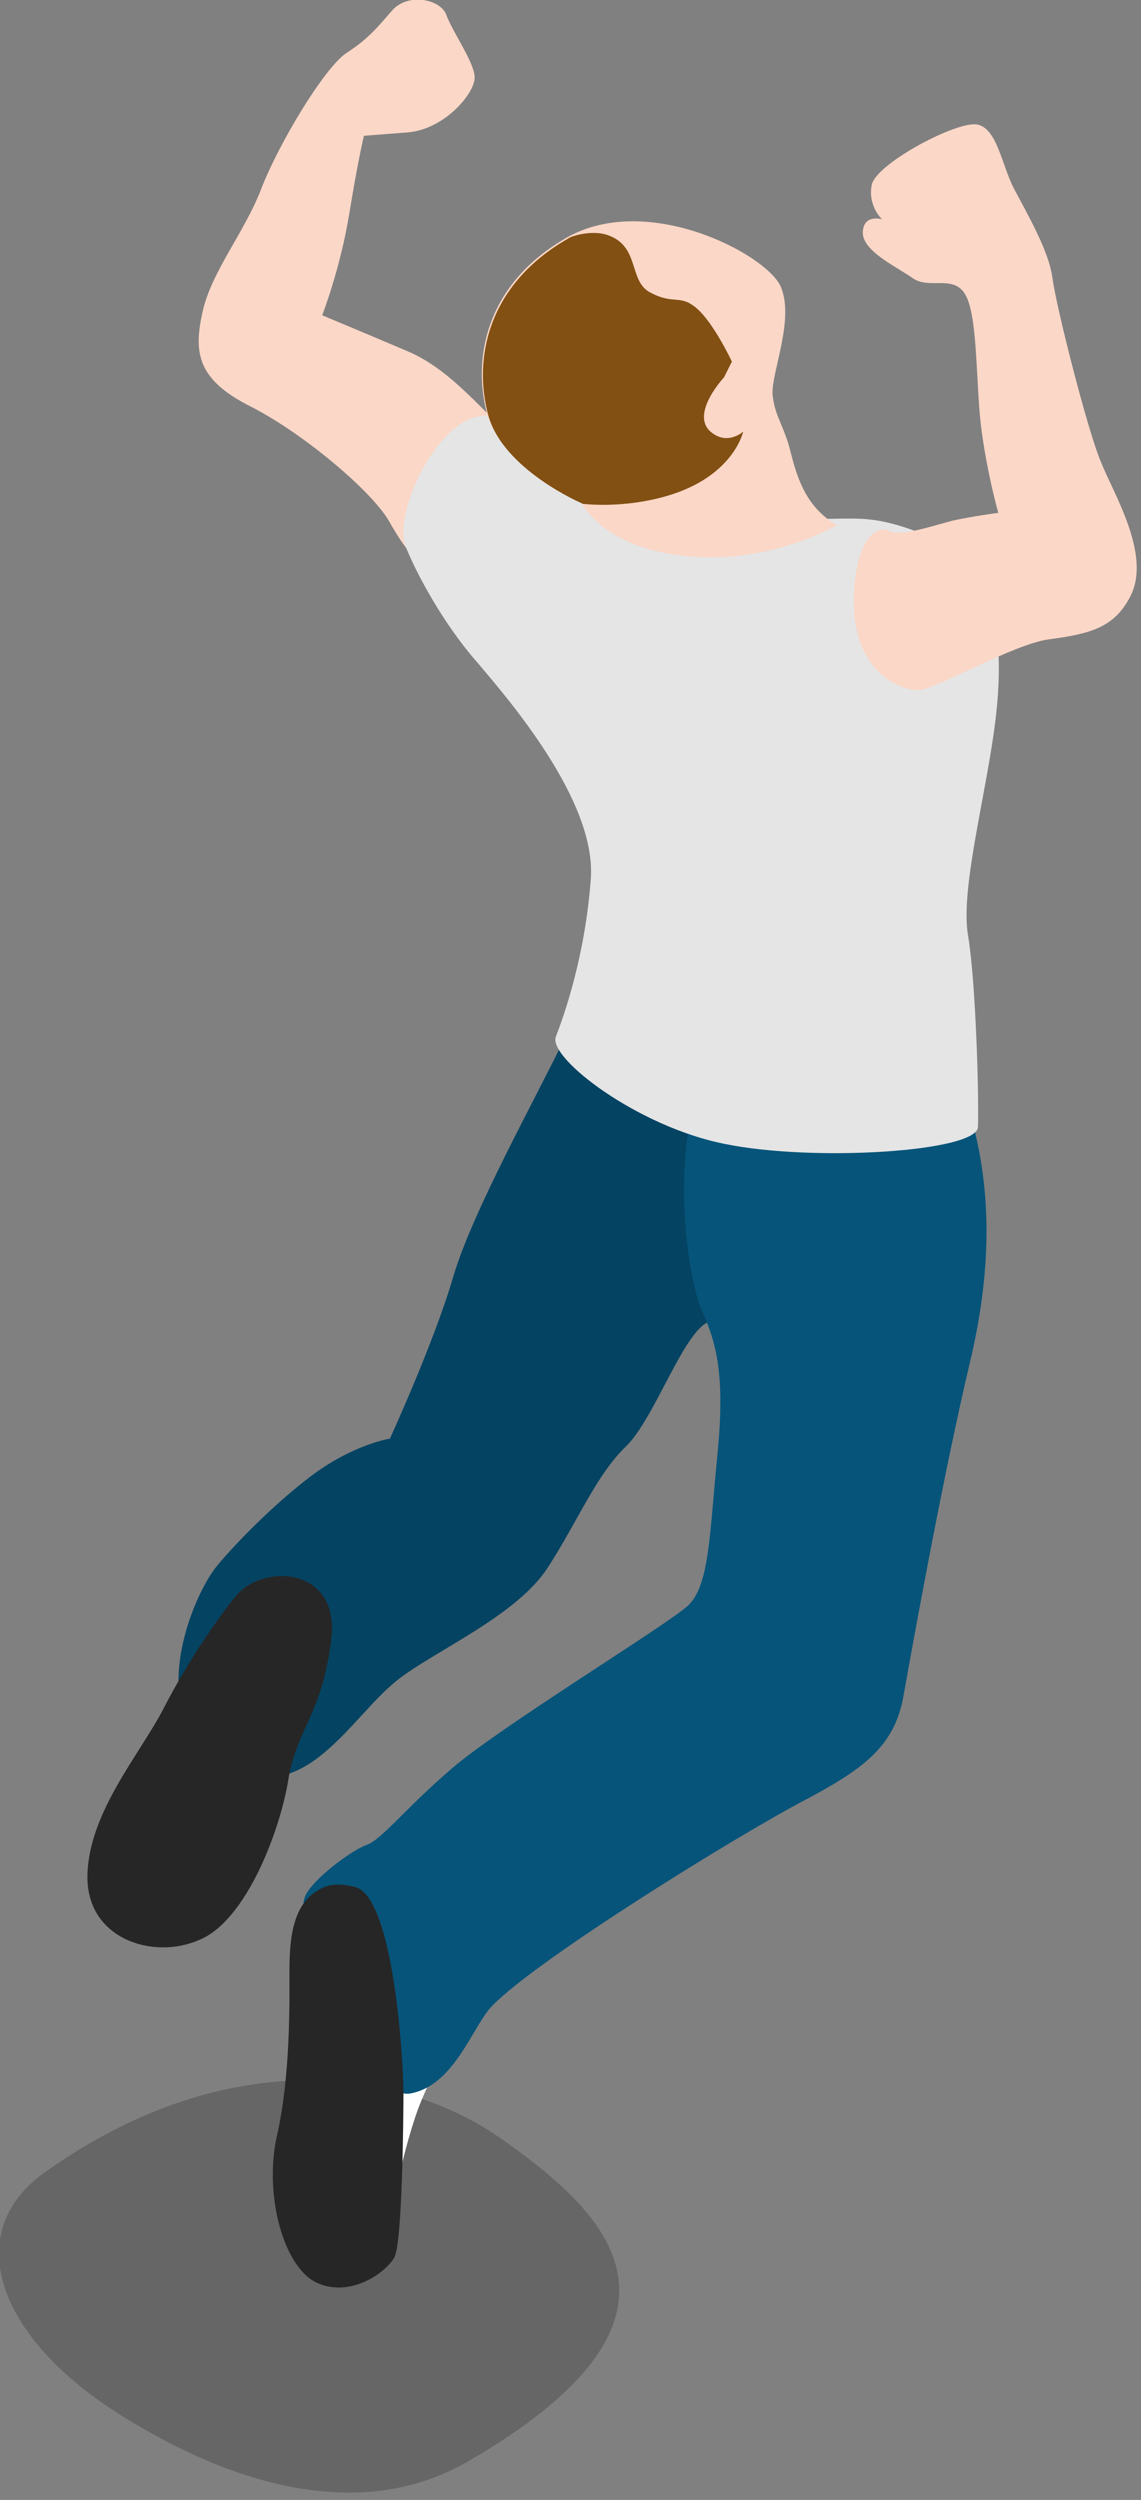 <?xml version="1.0" encoding="UTF-8" standalone="no"?>
<svg
   xmlns:dc="http://purl.org/dc/elements/1.1/"
   xmlns:cc="http://creativecommons.org/ns#"
   xmlns:rdf="http://www.w3.org/1999/02/22-rdf-syntax-ns#"
   xmlns:svg="http://www.w3.org/2000/svg"
   xmlns="http://www.w3.org/2000/svg"
   xmlns:sodipodi="http://sodipodi.sourceforge.net/DTD/sodipodi-0.dtd"
   xmlns:inkscape="http://www.inkscape.org/namespaces/inkscape"
   enable-background="new 0 0 160 240"
   viewBox="0 0 10.008 21.921"
   version="1.1"
   id="svg26"
   sodipodi:docname="city--basicman08.svg"
   width="10.008"
   height="21.921"
   inkscape:version="0.92.2 (5c3e80d, 2017-08-06)">
  <rect x="0" y="0" width="10.008" height="21.921" fill="#808080" stroke="none"/>
  <defs
     id="defs30" />
  <sodipodi:namedview
     pagecolor="#ffffff"
     bordercolor="#666666"
     borderopacity="1"
     objecttolerance="10"
     gridtolerance="10"
     guidetolerance="10"
     inkscape:pageopacity="0"
     inkscape:pageshadow="2"
     inkscape:window-width="870"
     inkscape:window-height="480"
     id="namedview28"
     showgrid="false"
     fit-margin-top="0"
     fit-margin-left="0"
     fit-margin-right="0"
     fit-margin-bottom="0"
     inkscape:zoom="0.98333333"
     inkscape:cx="49.63595"
     inkscape:cy="110.24962"
     inkscape:window-x="0"
     inkscape:window-y="0"
     inkscape:window-maximized="0"
     inkscape:current-layer="svg26" />
  <g
     id="g46"
     transform="matrix(0.099,0,0,0.099,-3.015,-0.938)">
    <path
       id="path2"
       d="M 71.9,227.5 C 94,214.7 84.2,205.5 75,199 c -9.2,-6.5 -24.6,-8.5 -40.6,2.9 -7.3,5.2 -4.4,14.3 6.3,21.2 5.8,3.7 19.4,11.2 31.2,4.4 z"
       inkscape:connector-curvature="0"
       style="opacity:0.2" />
    <path
       id="path4"
       d="m 64.8,207 c 0,0 1.4,-7.7 3,-11.5 1.6,-3.8 2.7,-5.4 2.7,-5.4 l -4.8,-13.4 -3.7,0.4 z"
       inkscape:connector-curvature="0"
       style="fill:#ffffff" />
    <path
       id="path6"
       d="m 80.7,101 c -2.9,6 -8.4,15.8 -10.1,21.6 -1.7,5.8 -5.6,14.3 -5.6,14.3 0,0 -3.3,0.5 -7.1,3.4 -3.8,2.9 -7.4,6.8 -8.4,8.1 -2.4,3.2 -6.3,13.6 0.9,17.5 7.2,3.9 11.1,-4.5 15.5,-7.8 3.3,-2.5 10.4,-5.6 13.1,-9.8 2.7,-4.2 4.3,-8.2 6.9,-10.7 2.6,-2.5 5.2,-10.5 7.5,-11.1 2.2,-0.7 1.7,-22 1.7,-22 z"
       inkscape:connector-curvature="0"
       style="fill:#06547a" />
    <path
       id="path8"
       d="m 80.7,101 c -2.9,6 -8.4,15.8 -10.1,21.6 -1.7,5.8 -5.6,14.3 -5.6,14.3 0,0 -3.3,0.5 -7.1,3.4 -3.8,2.9 -7.4,6.8 -8.4,8.1 -2.4,3.2 -6.3,13.6 0.9,17.5 7.2,3.9 11.1,-4.5 15.5,-7.8 3.3,-2.5 10.4,-5.6 13.1,-9.8 2.7,-4.2 4.3,-8.2 6.9,-10.7 2.6,-2.5 5.2,-10.5 7.5,-11.1 2.2,-0.7 1.7,-22 1.7,-22 z"
       inkscape:connector-curvature="0"
       style="opacity:0.2" />
    <path
       id="path10"
       d="m 91.9,107.4 c -1.7,6.5 -0.5,15.4 0.8,18.3 1.3,2.9 2,5.8 1.3,12.8 -0.7,7.1 -0.7,11.4 -2.6,13.2 -2,1.8 -16.6,10.7 -20.9,14.4 -4.3,3.7 -6.2,6.3 -7.6,6.8 -1.4,0.5 -4.8,3.1 -5.4,4.5 -1.4,3.2 5.4,18.2 9.3,17.5 3.9,-0.7 5.5,-5.9 7.2,-7.7 3.9,-4.1 21.7,-15.1 27.6,-18.2 5.3,-2.8 8.1,-4.8 8.9,-9.3 0.8,-4.5 3.5,-19.5 5.9,-29.6 2.4,-10.1 1.4,-16.9 0.1,-21.7 -1.3,-4.8 -24.6,-1 -24.6,-1 z"
       inkscape:connector-curvature="0"
       style="fill:#06547a" />
    <path
       id="path12"
       d="m 62.7,21.5 c 0,0 2.6,-0.2 3.9,-0.3 3.4,-0.3 6.1,-3.7 5.9,-5 -0.1,-1.3 -2,-4 -2.5,-5.4 -0.5,-1.4 -3.4,-2 -4.8,-0.4 -1.4,1.6 -2.1,2.5 -4.1,3.8 -2,1.4 -6,8.1 -7.5,12 -1.5,3.9 -4.4,7.3 -5.2,10.9 -0.8,3.6 -0.5,6 4.3,8.4 4.7,2.4 10.7,7.5 12.2,10.1 1.5,2.6 4.5,7.9 9.6,2.1 5.1,-5.8 4.4,-7 1.7,-9.2 -2.7,-2.2 -5.6,-6.2 -9.6,-7.9 -4,-1.7 -7.6,-3.2 -7.6,-3.2 0,0 1.6,-4.1 2.4,-9 0.8,-4.9 1.3,-6.9 1.3,-6.9 z"
       inkscape:connector-curvature="0"
       style="fill:#fbd7c7" />
    <path
       id="path14"
       d="m 83.1,49.2 c 0,0 -7.7,-4.3 -11.3,-2.5 -3.6,1.9 -6.4,8.7 -5.4,11.2 1,2.5 3.4,6.9 6.3,10.2 2.8,3.3 10.6,12.3 10.1,19.2 -0.5,6.9 -2.4,12.2 -3.1,14 -0.7,1.9 7.3,8 15,9.5 7.8,1.6 22.3,0.7 22.4,-1.5 0.1,-2.8 -0.2,-13.1 -0.9,-17.1 -0.6,-3.9 1.4,-11.5 2.3,-17.8 0.9,-6.3 1,-14.5 -5,-17.1 -6,-2.6 -7.1,-1.7 -11.8,-1.9 -3.2,0.1 -18.6,-6.2 -18.6,-6.2 z"
       inkscape:connector-curvature="0"
       style="fill:#e5e5e5" />
    <path
       id="path16"
       d="m 51.3,150.9 c 2.4,-3 9.3,-2.7 8.5,3.8 -0.8,6.6 -3.1,8 -3.8,12.4 -0.7,4.4 -3.7,12.5 -7.9,14.2 -4.1,1.8 -10,-0.1 -9.9,-5.7 0.1,-5.6 4.7,-10.8 6.8,-14.9 2.1,-4.1 4.9,-8.1 6.3,-9.8 z"
       inkscape:connector-curvature="0"
       style="fill:#262626" />
    <path
       id="path18"
       d="m 58.8,176.8 c -2.5,1.3 -2.7,4.6 -2.7,7.3 0,2.7 0.1,9.2 -1.1,14.5 -1.2,5.3 0.6,11.8 3.6,13.1 3,1.3 6.1,-1 6.8,-2.3 0.7,-1.3 0.8,-12.3 0.8,-14.6 0,-2.4 -0.8,-17.3 -4.3,-18.2 -1.3,-0.3 -2.2,-0.3 -3.1,0.2 z"
       inkscape:connector-curvature="0"
       style="fill:#262626" />
    <path
       id="path20"
       d="m 104.6,56 c -2.7,-1.6 -3.5,-4.1 -4.1,-6.5 -0.6,-2.4 -1.4,-3.1 -1.6,-5.1 -0.1,-2 2,-6.7 0.7,-9.6 C 98.2,31.9 87.8,26.5 80.7,30.5 73.5,34.6 72.3,41.2 73.6,46.1 75,51 82,54 82,54 c 0,0 1.7,3.9 9,4.7 7.4,0.9 13.6,-2.7 13.6,-2.7 z"
       inkscape:connector-curvature="0"
       style="fill:#fbd7c7" />
    <path
       id="path22"
       d="m 96.3,47.7 c 0,0 -1.4,1.3 -2.9,0 -1.8,-1.6 1.2,-4.8 1.2,-4.8 l 0.7,-1.4 c 0,0 -1.6,-3.4 -3.1,-4.7 -1.5,-1.3 -2,-0.3 -4.1,-1.4 -2,-1 -0.9,-4.1 -3.8,-5.1 -1.4,-0.5 -3.3,0.1 -3.5,0.3 -7.2,4.1 -8.4,10.7 -7.1,15.6 1.3,4.9 8.4,7.9 8.4,7.9 0,0 3.1,0.4 6.7,-0.5 6.6,-1.6 7.5,-5.9 7.5,-5.9 z"
       inkscape:connector-curvature="0"
       style="fill:#825012" />
    <path
       id="path24"
       d="m 118.9,54.9 c 0,0 -1.4,-5 -1.7,-9.5 -0.3,-4.5 -0.3,-8.7 -1.4,-10.1 -1.1,-1.4 -3.1,-0.2 -4.5,-1.2 -1.4,-1 -4.5,-2.4 -4.4,-4.1 0.1,-1.6 1.7,-1.1 1.7,-1.1 0,0 -1.3,-1.2 -0.9,-3.1 0.5,-1.9 7.5,-5.6 9.3,-5.3 1.8,0.3 2.2,3.6 3.3,5.7 1.1,2.1 3.1,5.5 3.4,7.9 0.3,2.4 3.1,13.5 4.3,16.3 1.1,2.8 4.5,8.2 2.6,11.9 -1.4,2.7 -3.4,3.3 -7.2,3.8 -3.1,0.4 -10,4.4 -11.5,4.5 -1.4,0.1 -6,-1.4 -5.8,-8.3 0.2,-5.4 2.2,-6.3 3.1,-5.8 1,0.5 3.4,-0.3 5.6,-0.9 1.8,-0.4 4.1,-0.7 4.1,-0.7 z"
       inkscape:connector-curvature="0"
       style="fill:#fbd7c7" />
  </g>
</svg>
